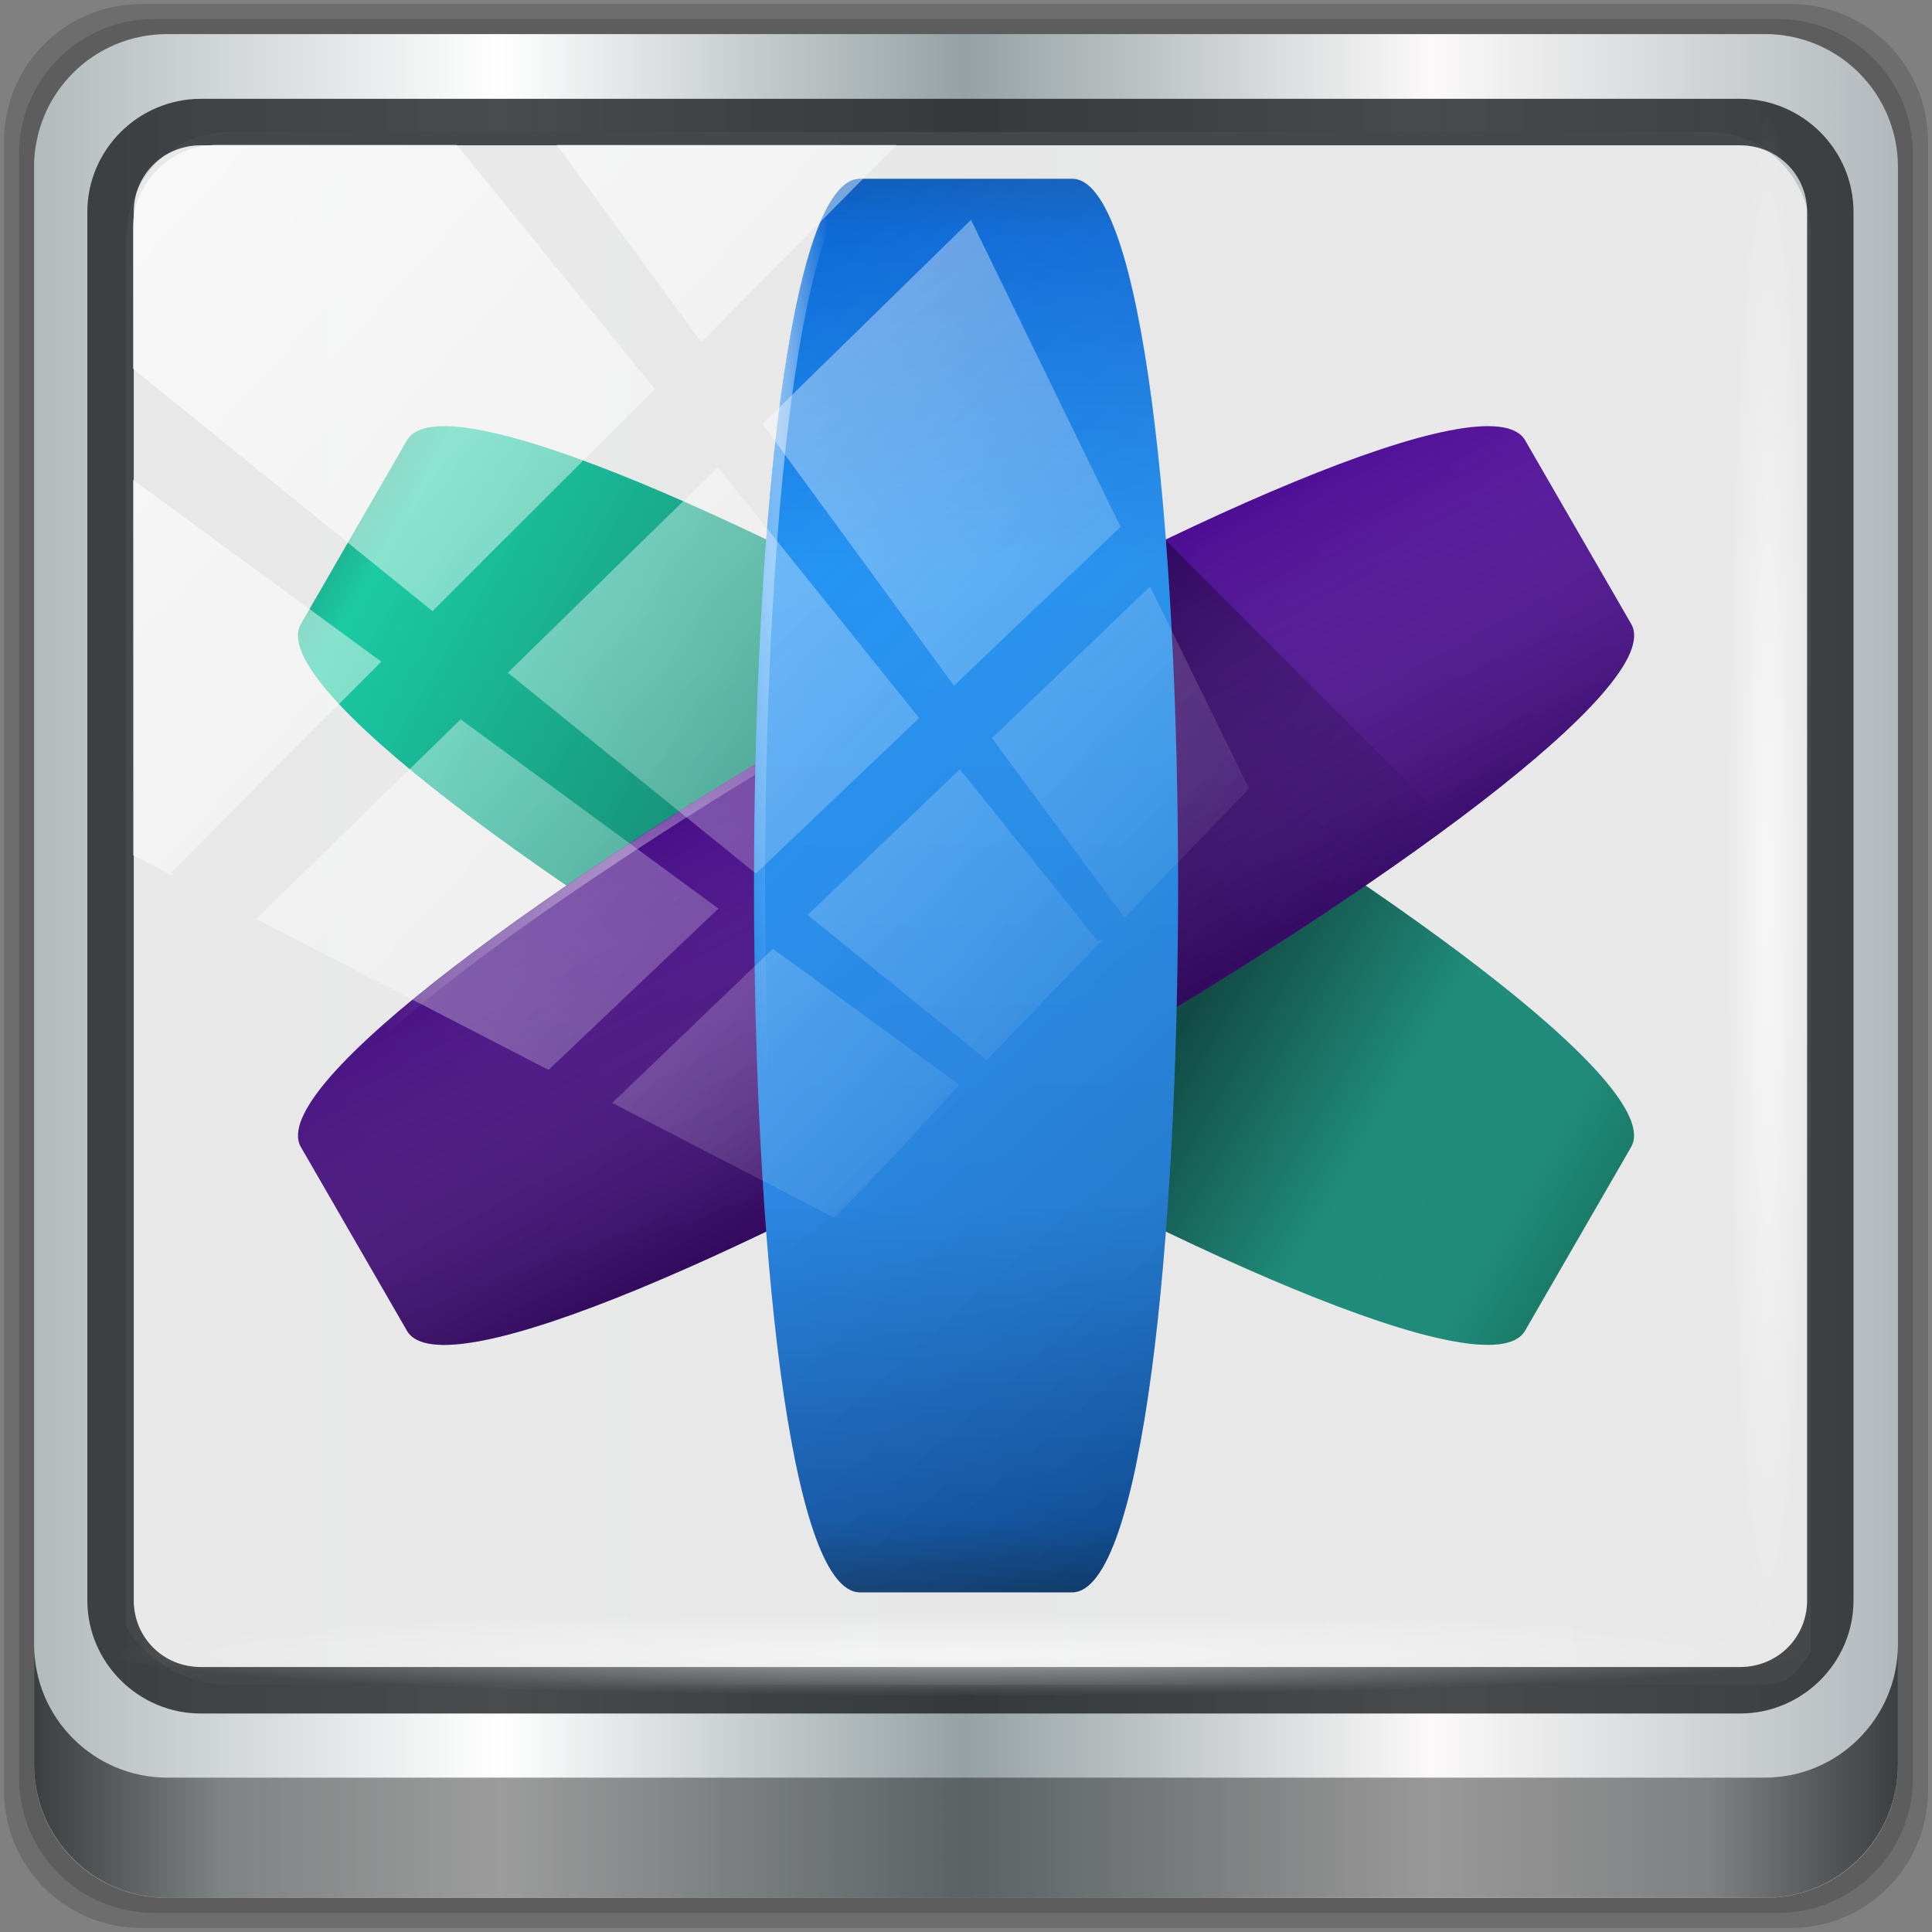 <?xml version="1.0" encoding="UTF-8" standalone="no"?>
<svg
   xmlns:dc="http://purl.org/dc/elements/1.1/"
   xmlns:cc="http://creativecommons.org/ns#"
   xmlns:rdf="http://www.w3.org/1999/02/22-rdf-syntax-ns#"
   xmlns:svg="http://www.w3.org/2000/svg"
   xmlns="http://www.w3.org/2000/svg"
   xmlns:xlink="http://www.w3.org/1999/xlink"
   xmlns:sodipodi="http://sodipodi.sourceforge.net/DTD/sodipodi-0.dtd"
   xmlns:inkscape="http://www.inkscape.org/namespaces/inkscape"
   width="48"
   height="48"
   version="1.1"
   id="svg591"
   sodipodi:docname="ring.svg"
   inkscape:version="0.92.2 5c3e80d, 2017-08-06">
  <rect width="100%" height="100%" fill="#808080" stroke="none"/>
  <sodipodi:namedview
     pagecolor="#ffffff"
     bordercolor="#666666"
     borderopacity="1"
     objecttolerance="10"
     gridtolerance="10"
     guidetolerance="10"
     inkscape:pageopacity="0"
     inkscape:pageshadow="2"
     inkscape:window-width="1280"
     inkscape:window-height="941"
     id="namedview593"
     showgrid="false"
     inkscape:zoom="4.9166667"
     inkscape:cx="-15.864407"
     inkscape:cy="24"
     inkscape:window-x="0"
     inkscape:window-y="21"
     inkscape:window-maximized="1"
     inkscape:current-layer="svg591" />
  <defs
     id="defs573">
    <linearGradient
       id="a">
      <stop
         stop-color="#ffffff"
         id="stop522" />
      <stop
         offset="1"
         stop-color="#ffffff"
         stop-opacity="0"
         id="stop524" />
    </linearGradient>
    <linearGradient
       id="b"
       y1="44"
       y2="4"
       gradientUnits="userSpaceOnUse"
       x2="0">
      <stop
         stop-color="#0d4687"
         id="stop527" />
      <stop
         offset=".051"
         stop-color="#0b60c2"
         id="stop529" />
      <stop
         offset=".275"
         stop-color="#1b88f4"
         id="stop531" />
      <stop
         offset=".725"
         stop-color="#1b90f4"
         id="stop533" />
      <stop
         offset=".962"
         stop-color="#0d6ad6"
         id="stop535" />
      <stop
         offset="1"
         stop-color="#115fbc"
         id="stop537" />
    </linearGradient>
    <linearGradient
       id="c"
       y1="34.867"
       x1="7.18"
       y2="14.867"
       gradientUnits="userSpaceOnUse"
       x2="41.821">
      <stop
         stop-color="#440d7f"
         id="stop540" />
      <stop
         offset="1"
         stop-color="#500e9a"
         id="stop542" />
    </linearGradient>
    <linearGradient
       id="d"
       y1="34.867"
       x1="40.82"
       y2="14.217"
       gradientUnits="userSpaceOnUse"
       x2="5.47"
       gradientTransform="matrix(0.878,0,0,0.878,2.929,0.488)">
      <stop
         stop-color="#1a7c69"
         id="stop545" />
      <stop
         offset=".05"
         stop-color="#218b7b"
         id="stop547" />
      <stop
         offset=".157"
         stop-color="#208c7a"
         id="stop549" />
      <stop
         offset=".312"
         stop-color="#124a45"
         id="stop551" />
      <stop
         offset=".952"
         stop-color="#1bcaa3"
         id="stop553" />
      <stop
         offset="1"
         stop-color="#20a386"
         id="stop555" />
    </linearGradient>
    <linearGradient
       id="e"
       y1="15.587"
       x1="26.967"
       y2="23.462"
       x2="36.526"
       gradientUnits="userSpaceOnUse"
       gradientTransform="matrix(0.878,0,0,0.878,2.929,0.488)">
      <stop
         id="stop558" />
      <stop
         offset="1"
         stop-opacity="0"
         id="stop560" />
    </linearGradient>
    <linearGradient
       id="f"
       y1="30.889"
       x1="23.708"
       y2="20.699"
       gradientUnits="userSpaceOnUse"
       x2="18.13">
      <stop
         stop-opacity=".309"
         id="stop563" />
      <stop
         offset="1"
         stop-color="#ffffff"
         stop-opacity="0"
         id="stop565" />
    </linearGradient>
    <linearGradient
       xlink:href="#f"
       id="g"
       y1="37.972"
       x1="40.839"
       y2="9.313"
       gradientUnits="userSpaceOnUse"
       x2="15.379" />
    <radialGradient
       cx="16.09"
       cy="24.836"
       xlink:href="#a"
       id="h"
       r="1.656"
       gradientUnits="userSpaceOnUse"
       gradientTransform="matrix(-0.808,0.012,-0.206,-13.41,37.371,338.812)" />
    <radialGradient
       cx="11.182"
       cy="26.579"
       xlink:href="#a"
       id="i"
       r="17.37"
       gradientUnits="userSpaceOnUse"
       gradientTransform="matrix(0.387,-0.206,0.115,0.216,8.766,17.929)" />
    <path
       id="j"
       color="#000000"
       d="m39.821 11.402l3 5.196c2 3.464-32.641 23.464-34.641 20l-3-5.196c-2-3.464 32.641-23.464 34.641-20" />
    <path
       id="k"
       color="#000000"
       d="m21 4h6c4 0 4 40 0 40h-6c-4 0-4-40 0-40" />
    <linearGradient
       inkscape:collect="always"
       xlink:href="#linearGradient6139-0"
       id="linearGradient4071"
       gradientUnits="userSpaceOnUse"
       gradientTransform="matrix(0.551,0,0,0.551,-2.461,-1.909)"
       x1="6"
       y1="47"
       x2="90"
       y2="47" />
    <linearGradient
       id="linearGradient6139-0">
      <stop
         id="stop6141-2"
         offset="0"
         style="stop-color:#b2babc;stop-opacity:1" />
      <stop
         style="stop-color:#ffffff;stop-opacity:1;"
         offset="0.25"
         id="stop6151-0" />
      <stop
         style="stop-color:#96a1a4;stop-opacity:1"
         offset="0.5"
         id="stop6147-1" />
      <stop
         id="stop6149-4"
         offset="0.75"
         style="stop-color:#fbf9f9;stop-opacity:1;" />
      <stop
         id="stop6143-4"
         offset="1"
         style="stop-color:#b2b9bc;stop-opacity:1" />
    </linearGradient>
    <linearGradient
       gradientTransform="matrix(0.498,0,0,0.498,0.1,0.1)"
       inkscape:collect="always"
       xlink:href="#linearGradient3832-0-6-1-1"
       id="linearGradient4129"
       x1="1.5"
       y1="88.172"
       x2="94.5"
       y2="88.172"
       gradientUnits="userSpaceOnUse" />
    <linearGradient
       id="linearGradient3832-0-6-1-1">
      <stop
         style="stop-color:#000000;stop-opacity:1;"
         offset="0"
         id="stop3834-6-3-7-1" />
      <stop
         id="stop3872-2-4"
         offset="0.1"
         style="stop-color:#000000;stop-opacity:0.588;" />
      <stop
         style="stop-color:#000000;stop-opacity:0.588;"
         offset="0.9"
         id="stop3844-6-2-7-6" />
      <stop
         style="stop-color:#000000;stop-opacity:1;"
         offset="1"
         id="stop3836-5-0-2-9" />
    </linearGradient>
    <radialGradient
       inkscape:collect="always"
       xlink:href="#a"
       id="radialGradient7462"
       gradientUnits="userSpaceOnUse"
       gradientTransform="matrix(0.486,0,0,0.024,16.979,40.016)"
       cx="13.948"
       cy="44.893"
       fx="13.948"
       fy="44.893"
       r="43.199" />
    <radialGradient
       inkscape:collect="always"
       xlink:href="#a"
       id="radialGradient7464"
       gradientUnits="userSpaceOnUse"
       gradientTransform="matrix(0.442,0,0,0.024,15.807,-44.996)"
       cx="13.948"
       cy="44.893"
       fx="13.948"
       fy="44.893"
       r="43.199" />
    <linearGradient
       inkscape:collect="always"
       xlink:href="#a"
       id="linearGradient4767"
       gradientUnits="userSpaceOnUse"
       x1="2.771"
       y1="-28.642"
       x2="50.528"
       y2="14.514" />
    <clipPath
       id="clipPath4156-4-1"
       clipPathUnits="userSpaceOnUse">
      <path
         inkscape:connector-curvature="0"
         id="path4158-0-8"
         d="m 27.046,-55.695 -14.214,13.321 h 0.061 l 15.653,21.771 10.231,-10.546 C 38.562,-32.302 27.468,-54.819 27.046,-55.695 Z M 9.647,-39.383 -5.241,-25.321 15.988,-7.806 26.372,-18.383 Z m 31.491,12.951 -9.741,9.714 8.945,12.458 7.781,-7.555 z m -49.84,4.379 -13.754,12.982 26.283,13.846 0.061,-0.062 -0.123,-0.062 L 13.599,-5.401 -8.702,-22.053 Z m 38.015,7.401 -9.803,9.775 11.579,9.559 7.628,-7.401 -8.669,-11.009 z m 20.187,5.674 -7.383,7.216 6.188,8.542 5.82,-6.137 z m -32.195,6.322 -9.557,9.498 13.662,7.185 7.934,-7.678 z m 23.312,2.374 -7.107,6.938 8.363,6.907 5.361,-5.674 -0.061,-0.092 -0.092,0.123 -6.464,-8.203 z m -8.73,8.542 -7.505,7.339 10.354,5.458 c 1.397,-1.321 5.675,-6.123 5.851,-6.322 z"
         style="opacity:0.6;fill:#ffffff;fill-opacity:1;stroke:none" />
    </clipPath>
    <linearGradient
       id="ButtonShadow-16"
       gradientTransform="scale(1.006,0.994)"
       x1="45.448"
       y1="92.54"
       x2="45.448"
       y2="7.017"
       gradientUnits="userSpaceOnUse">
      <stop
         style="stop-color:#000000;stop-opacity:1;"
         offset="0"
         id="stop3750-6" />
      <stop
         style="stop-color:#000000;stop-opacity:0.588;"
         offset="1"
         id="stop3752-4" />
    </linearGradient>
    <clipPath
       clipPathUnits="userSpaceOnUse"
       id="clipPath4355-7">
      <rect
         style="fill:#ffffff;fill-opacity:1;fill-rule:nonzero;stroke:none"
         id="rect4357-5"
         width="84"
         height="80"
         x="6"
         y="6"
         rx="6"
         ry="6" />
    </clipPath>
    <clipPath
       clipPathUnits="userSpaceOnUse"
       id="clipPath4355-9">
      <rect
         style="fill:#ffffff;fill-opacity:1;fill-rule:nonzero;stroke:none"
         id="rect4357-1"
         width="84"
         height="80"
         x="6"
         y="6"
         rx="6"
         ry="6" />
    </clipPath>
    <clipPath
       clipPathUnits="userSpaceOnUse"
       id="clipPath4355-1">
      <rect
         style="fill:#ffffff;fill-opacity:1;fill-rule:nonzero;stroke:none"
         id="rect4357-9"
         width="84"
         height="80"
         x="6"
         y="6"
         rx="6"
         ry="6" />
    </clipPath>
    <clipPath
       clipPathUnits="userSpaceOnUse"
       id="clipPath3943-52-0">
      <path
         id="path3945-4-1"
         d="m 69.781,20.844 -5,3.438 c 5.587,5.537 9,13.328 9,21.812 0,8.434 -3.377,16.096 -8.906,21.625 l 5,3.438 C 76.078,64.576 80,55.844 80,46.094 c 2e-6,-9.797 -3.963,-18.66 -10.219,-25.25 z M 40,24.062 28.906,36.219 H 21.5 c -0.823,0 -1.5,0.677 -1.5,1.5 v 1 14.844 1 c 0,0.823 0.684,1.61 1.5,1.5 h 7.406 L 40,68 V 66 26.062 Z m 20.594,3.281 -5,3.438 L 55.5,30.875 c 3.938,3.89 6.406,9.25 6.406,15.219 0,5.921 -2.43,11.148 -6.312,15.031 l 0.094,0.094 5.094,3.438 c 4.475,-4.908 7.25,-11.402 7.25,-18.562 0,-7.231 -2.879,-13.831 -7.438,-18.75 z m -9.25,6.5 -5.219,3.625 c 2.222,2.218 3.719,5.24 3.719,8.625 0,3.337 -1.459,6.228 -3.625,8.438 l 5.219,3.625 c 2.822,-3.237 4.531,-7.434 4.531,-12.062 0,-4.673 -1.754,-9.001 -4.625,-12.25 z"
         style="color:#000000;display:inline;overflow:visible;visibility:visible;opacity:0.8;fill:#ff00ff;fill-opacity:1;fill-rule:nonzero;stroke:none;stroke-width:1;marker:none;enable-background:accumulate"
         inkscape:connector-curvature="0" />
    </clipPath>
    <linearGradient
       id="c-5"
       y1="34.867"
       x1="7.18"
       y2="14.867"
       gradientUnits="userSpaceOnUse"
       x2="41.821">
      <stop
         stop-color="#440d7f"
         id="stop540-4" />
      <stop
         offset="1"
         stop-color="#500e9a"
         id="stop542-7" />
    </linearGradient>
    <linearGradient
       inkscape:collect="always"
       xlink:href="#f"
       id="linearGradient7537"
       gradientUnits="userSpaceOnUse"
       x1="23.708"
       y1="30.889"
       x2="18.13"
       y2="20.699" />
    <radialGradient
       cx="11.182"
       cy="26.579"
       xlink:href="#a"
       id="i-7"
       r="17.37"
       gradientUnits="userSpaceOnUse"
       gradientTransform="matrix(0.387,-0.206,0.115,0.216,8.766,17.929)" />
    <linearGradient
       id="b-8"
       y1="44"
       y2="4"
       gradientUnits="userSpaceOnUse"
       x2="0">
      <stop
         stop-color="#0d4687"
         id="stop527-8" />
      <stop
         offset=".051"
         stop-color="#0b60c2"
         id="stop529-4" />
      <stop
         offset=".275"
         stop-color="#1b88f4"
         id="stop531-3" />
      <stop
         offset=".725"
         stop-color="#1b90f4"
         id="stop533-1" />
      <stop
         offset=".962"
         stop-color="#0d6ad6"
         id="stop535-4" />
      <stop
         offset="1"
         stop-color="#115fbc"
         id="stop537-9" />
    </linearGradient>
    <linearGradient
       id="linearGradient7611"
       y1="44"
       y2="4"
       gradientUnits="userSpaceOnUse"
       x2="0">
      <stop
         stop-color="#0d4687"
         id="stop7599" />
      <stop
         offset=".051"
         stop-color="#0b60c2"
         id="stop7601" />
      <stop
         offset=".275"
         stop-color="#1b88f4"
         id="stop7603" />
      <stop
         offset=".725"
         stop-color="#1b90f4"
         id="stop7605" />
      <stop
         offset=".962"
         stop-color="#0d6ad6"
         id="stop7607" />
      <stop
         offset="1"
         stop-color="#115fbc"
         id="stop7609" />
    </linearGradient>
    <linearGradient
       xlink:href="#f"
       id="g-2"
       y1="37.972"
       x1="40.839"
       y2="9.313"
       gradientUnits="userSpaceOnUse"
       x2="15.379" />
    <radialGradient
       cx="16.09"
       cy="24.836"
       xlink:href="#a"
       id="h-0"
       r="1.656"
       gradientUnits="userSpaceOnUse"
       gradientTransform="matrix(-0.808,0.012,-0.206,-13.41,37.371,338.812)" />
  </defs>
  <path
     style="display:inline;opacity:0.15;fill:#000000;fill-opacity:1;fill-rule:nonzero;stroke:none;stroke-width:0.498"
     d="M 44.486,0.1 H 3.514 c -1.892,0 -3.414,1.523 -3.414,3.414 v 40.971 C 0.1,46.377 1.623,47.9 3.514,47.9 H 44.486 C 46.377,47.9 47.9,46.377 47.9,44.486 V 3.514 c 0,-1.892 -1.523,-3.414 -3.414,-3.414 z"
     id="path3288"
     inkscape:connector-curvature="0" />
  <path
     inkscape:connector-curvature="0"
     id="path4085"
     d="M 44.166,0.473 H 3.834 c -1.862,0 -3.361,1.499 -3.361,3.361 V 44.166 c 0,1.862 1.499,3.361 3.361,3.361 H 44.166 c 1.862,0 3.361,-1.499 3.361,-3.361 V 3.834 c 0,-1.862 -1.499,-3.361 -3.361,-3.361 z"
     style="display:inline;opacity:0.15;fill:#000000;fill-opacity:1;fill-rule:nonzero;stroke:none;stroke-width:0.498" />
  <path
     style="display:inline;fill:url(#linearGradient4071);fill-opacity:1;fill-rule:nonzero;stroke:none;stroke-width:0.498"
     d="M 43.846,0.847 H 4.154 c -1.832,0 -3.308,1.475 -3.308,3.308 V 43.846 c 0,1.832 1.475,3.308 3.308,3.308 H 43.846 c 1.832,0 3.308,-1.475 3.308,-3.308 V 4.154 c 0,-1.832 -1.475,-3.308 -3.308,-3.308 z"
     id="rect4251-1"
     inkscape:connector-curvature="0" />
  <path
     style="display:inline;opacity:0.98;fill:#e8e8e8;fill-opacity:1;fill-rule:nonzero;stroke:none;stroke-width:0.516"
     d="m 5.697,3.28 c -1.422,0 -2.551,1.153 -2.551,2.606 v 10.797 3.648 20.111 c 0.546,0.849 1.478,1.417 2.551,1.417 H 7.738 40.396 43.219 c 1.073,0 1.224,0.018 1.77,-0.831 V 20.33 16.682 5.886 c 0,-1.452 -1.129,-2.606 -2.551,-2.606 z"
     id="path3400-6"
     inkscape:connector-curvature="0"
     sodipodi:nodetypes="sscccsccscccsss" />
  <path
     inkscape:connector-curvature="0"
     id="path4989"
     d="m 4.992,2.455 c -1.552,0 -2.822,1.264 -2.822,2.811 V 39.761 c 0,1.547 1.27,2.811 2.822,2.811 H 43.228 c 1.552,0 2.822,-1.264 2.822,-2.811 V 5.266 c 0,-1.547 -1.27,-2.811 -2.822,-2.811 z m 0,1.155 H 43.228 c 0.94,0 1.669,0.737 1.669,1.656 V 39.761 c 0,0.919 -0.729,1.656 -1.669,1.656 H 4.992 c -0.94,0 -1.669,-0.737 -1.669,-1.656 V 5.266 c 0,-0.919 0.729,-1.656 1.669,-1.656 z"
     style="color:#000000;font-style:normal;font-variant:normal;font-weight:normal;font-stretch:normal;font-size:medium;line-height:normal;font-family:Sans;-inkscape-font-specification:Sans;text-indent:0;text-align:start;text-decoration:none;text-decoration-line:none;letter-spacing:normal;word-spacing:normal;text-transform:none;writing-mode:lr-tb;direction:ltr;baseline-shift:baseline;text-anchor:start;display:inline;overflow:visible;visibility:visible;fill:#1f2224;fill-opacity:0.809;stroke:none;stroke-width:1.183;marker:none;enable-background:accumulate" />
  <path
     inkscape:connector-curvature="0"
     style="display:inline;opacity:0.658;fill:url(#linearGradient4129);fill-opacity:1;fill-rule:nonzero;stroke:none;stroke-width:0.498"
     d="m 0.847,40.851 v 2.987 c 0,1.832 1.482,3.314 3.314,3.314 H 43.839 c 1.832,0 3.314,-1.482 3.314,-3.314 v -2.987 c 0,1.832 -1.482,3.314 -3.314,3.314 H 4.161 c -1.832,0 -3.314,-1.482 -3.314,-3.314 z"
     id="path4118" />
  <rect
     style="opacity:0.55;fill:url(#radialGradient7462);fill-opacity:1;stroke:none;stroke-width:0.498"
     id="rect4131"
     width="41.949"
     height="2.116"
     x="2.776"
     y="40.058"
     rx="2.116"
     ry="2.116" />
  <rect
     ry="2.116"
     rx="2.116"
     y="-44.955"
     x="2.868"
     height="2.116"
     width="38.215"
     id="rect4141"
     style="opacity:0.669;fill:url(#radialGradient7464);fill-opacity:1;stroke:none;stroke-width:0.498"
     transform="rotate(90)" />
  <g
     transform="translate(1.5339167e-8,0.441)"
     id="g7547">
    <path
       style="color:#000000;fill:url(#d);stroke-width:1"
       inkscape:connector-curvature="0"
       id="path575"
       d="M 10.11,10.499 7.476,15.061 c -1.756,3.041 28.658,20.601 30.414,17.559 l 2.634,-4.562 C 42.279,25.017 11.866,7.457 10.11,10.499" />
    <use
       height="100%"
       width="100%"
       y="0"
       x="0"
       style="fill:url(#c-5);stroke-width:1.139"
       transform="matrix(0.878,0,0,0.878,2.929,0.488)"
       id="use577"
       xlink:href="#j" />
    <use
       height="100%"
       width="100%"
       y="0"
       x="0"
       style="fill:url(#linearGradient7537);stroke-width:1.139"
       transform="matrix(0.878,0,0,0.878,2.929,0.488)"
       id="use579"
       xlink:href="#j" />
    <path
       style="opacity:0.398;fill:url(#e);stroke-width:1"
       inkscape:connector-curvature="0"
       id="path581"
       d="m 28.964,12.987 7.076,7.076 -6.854,4.515 z" />
    <path
       style="color:#000000;opacity:0.411;fill:url(#i-7);stroke-width:1"
       inkscape:connector-curvature="0"
       id="path583"
       d="M 36.703,10.146 C 30.727,10.61 5.895,25.306 7.485,28.062 l 0.11,0.192 C 5.866,25.26 35.316,8.189 37.911,10.554 l -0.027,-0.055 c -0.165,-0.285 -0.562,-0.405 -1.18,-0.356" />
    <use
       height="100%"
       width="100%"
       y="0"
       x="0"
       style="fill:url(#b-8);stroke-width:1.139"
       transform="matrix(0.878,0,0,0.878,2.929,0.488)"
       id="use585"
       xlink:href="#k" />
    <use
       height="100%"
       width="100%"
       y="0"
       x="0"
       style="fill:url(#g-2);stroke-width:1.139"
       transform="matrix(0.878,0,0,0.878,2.929,0.488)"
       id="use587"
       xlink:href="#k" />
    <path
       style="color:#000000;opacity:0.564;fill:url(#h-0);stroke-width:1"
       inkscape:connector-curvature="0"
       id="path589"
       d="m 21.366,4 c -3.512,0 -3.512,35.119 0,35.119 h 0.275 C 18.129,39.119 18.129,4 21.641,4 Z" />
  </g>
  <rect
     transform="matrix(0.532,0,0,0.522,2.239,19.259)"
     style="opacity:0.7;fill:url(#linearGradient4767);fill-opacity:1;stroke:none"
     id="rect4146"
     width="75.966"
     height="69.024"
     x="2"
     y="-30"
     rx="3.957"
     ry="3.957"
     clip-path="url(#clipPath4156-4-1)" />
</svg>
